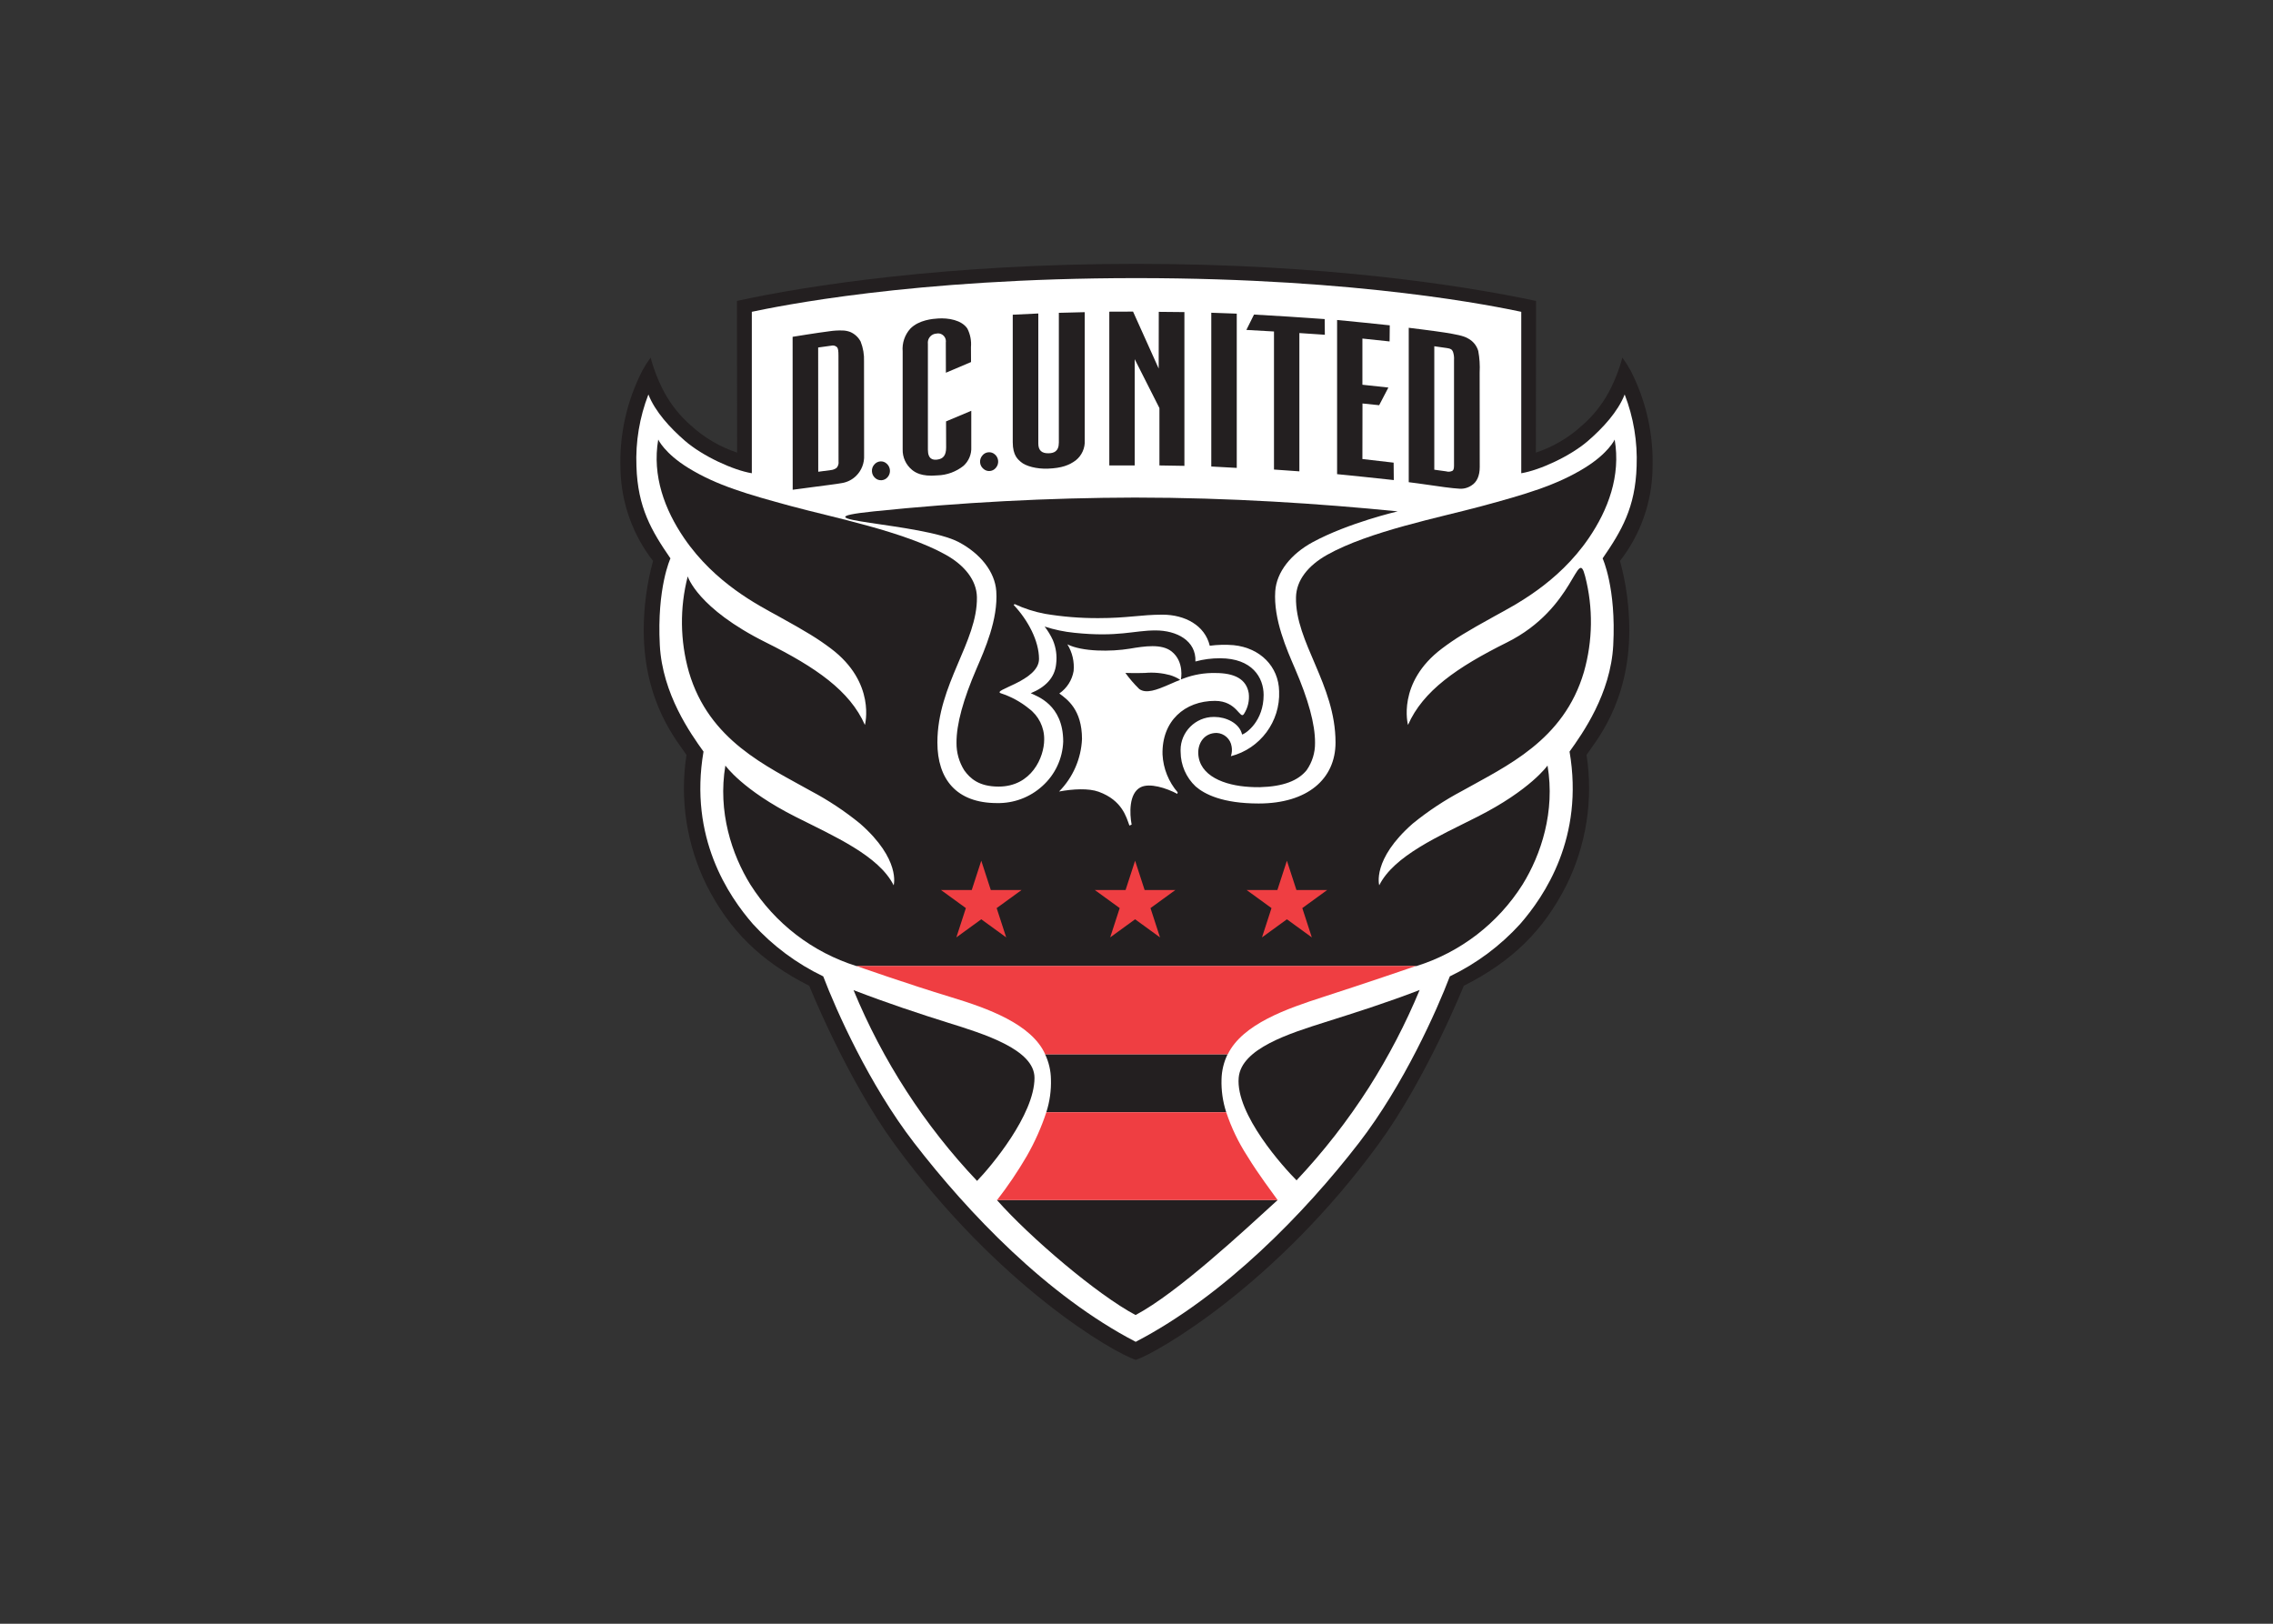<svg clip-rule="evenodd" fill-rule="evenodd" viewBox="0 0 560 400" xmlns="http://www.w3.org/2000/svg"><rect x="0" y="0" width="560" height="400" fill="#333333" stroke="none"/><path d="m407.133 115.709c-.189 8.155-3 16.037-8.016 22.471 1.53 5.593 2.302 11.367 2.294 17.167-.035 17.907-8.412 27.401-10.534 30.622 1.696 10.981-.048 22.223-4.991 32.174-5.609 11.037-13.246 18.643-25.258 24.704 0 0-9.09 22.674-20.961 38.945-25.408 34.832-54.718 51.532-59.827 53.207-5.556-1.763-33.986-18.222-59.501-53.206-11.87-16.274-20.962-38.943-20.962-38.943-12.012-6.064-19.649-13.672-25.258-24.7-4.944-9.951-6.687-21.193-4.99-32.175-2.12-3.223-10.498-12.718-10.534-30.625-.008-5.799.764-11.573 2.294-17.166-5.015-6.435-7.827-14.317-8.017-22.472-.341-8.475 1.518-16.896 5.398-24.441.604-1.103 1.28-2.166 2.023-3.18.809 3.031 1.969 5.955 3.461 8.714 1.652 3.003 3.818 5.693 6.399 7.948 3.293 3.035 7.195 5.335 11.447 6.744l-.038-37.36c17.134-3.777 51.759-9.138 98.318-9.138 46.565 0 80.864 5.361 98.556 9.137l-.038 37.361c4.251-1.409 8.154-3.709 11.447-6.744 2.582-2.255 4.748-4.946 6.4-7.948 1.491-2.759 2.653-5.684 3.46-8.714.743 1.014 1.42 2.077 2.023 3.181 3.88 7.543 5.739 15.964 5.398 24.441" fill="#231f20"/><path d="m400.271 97.178c-1.668 4.245-5.349 8.235-9.008 11.407-4.374 3.796-11.93 7.248-16.47 7.995v-39.769c-5.774-1.203-39.368-8.3-94.843-8.3-55.473 0-88.956 7.099-94.723 8.299v39.77c-4.552-.747-12.105-4.199-16.48-7.995-3.657-3.172-7.332-7.163-9.005-11.407-2.181 5.633-3.183 11.655-2.942 17.691.311 10.141 3.701 15.893 8.378 22.687 0 0-3.369 7.222-2.619 21.392.638 12.002 7.578 21.762 10.764 26.201-3.626 21.193 6.156 35.57 12.179 42.486 4.887 5.373 10.768 9.749 17.318 12.889 3.166 8.327 11.328 26.692 22.374 40.993 13.387 17.337 32.767 37.674 54.608 49.033 21.845-11.36 41.627-31.697 55.017-49.033 11.044-14.3 19.207-32.665 22.374-40.993 6.55-3.14 12.431-7.516 17.318-12.889 6.023-6.916 15.804-21.292 12.179-42.486 3.186-4.439 10.127-14.199 10.763-26.201.751-14.17-2.618-21.392-2.618-21.392 4.676-6.793 8.067-12.544 8.379-22.687.239-6.036-.762-12.057-2.943-17.691" fill="#fff"/><g fill="#231f20"><path d="m207.564 81.413c-1.104-.036-2.209.033-3.3.202-2.668.326-8.988 1.357-8.988 1.357l.02 37.675s3.822-.496 5.183-.688c1.443-.204 5.897-.741 6.904-.952 1.328-.206 2.56-.822 3.523-1.761 1.357-1.331 2.08-3.183 1.983-5.082l-.02-23.1c.071-1.68-.213-3.356-.83-4.92-.561-1.061-1.468-1.897-2.571-2.369-.609-.228-1.252-.351-1.903-.364zm-2.774 3.745c.503-.136 1.042.002 1.417.365.311.331.362.973.365 2.105l.02 26.055c.077.572-.101 1.15-.486 1.579-.43.321-.943.51-1.478.547l-3.036.405-.021-30.61 3.219-.446v-.001z"/><path d="m216.869 113.663c-.6.053-1.15.354-1.518.83-.392.46-.582 1.058-.526 1.661.033.607.311 1.177.768 1.579.435.411 1.025.617 1.62.566.598-.042 1.15-.337 1.518-.81.799-.974.681-2.426-.263-3.259-.427-.41-1.011-.616-1.6-.567z"/><path d="m231.049 78.461c-1.11.076-4.632.302-6.782 2.51-1.371 1.528-2.052 3.559-1.877 5.605v24.112c-.055 1.952.798 3.823 2.308 5.061.684.537 2.196 1.733 6.276 1.356 2.33-.07 4.575-.894 6.398-2.347 1.308-1.175 2.016-2.881 1.922-4.637v-8.927l-6.215 2.611.021 6.417c0 1.952-.716 2.816-2.207 2.997-.977.117-2.288-.015-2.288-2.451v-26.096l-.017-.277c0-1.157.907-2.131 2.063-2.213.149-.037.302-.055.456-.055 1.061 0 1.933.874 1.933 1.934l-.022.287.021 7.47 6.194-2.632-.02-3.684c.138-1.564-.164-3.134-.87-4.535-1.393-2.134-4.711-2.69-7.308-2.51l.014.002z"/><path d="m243.511 111.416c-.591.045-1.137.339-1.498.81-.399.465-.596 1.07-.547 1.681.041.604.326 1.167.789 1.558.392.368.911.574 1.449.574.652 0 1.269-.302 1.669-.816.818-.965.71-2.428-.242-3.26-.438-.404-1.027-.603-1.62-.547z"/><path d="m267.248 76.901-6.378.162v31.947c0 2.25-1.286 2.633-2.571 2.652-1.583.024-2.49-.661-2.49-2.389v-32.048l-6.297.303v31.421c0 3.281 1.33 4.252 1.964 4.817 1.201 1.069 3.917 1.794 6.742 1.681 3.337-.135 5.2-.836 6.822-2.045 1.491-1.191 2.315-3.034 2.207-4.94v-31.561z"/><path d="m279.151 76.76-5.851.02v37.879h6.256v-26.177l6.093 12.045v14.132l6.155.101v-37.878l-6.317-.061-.021 13.969-6.316-14.03z"/><path d="m298.425 77.043v37.878l6.276.344v-38l-6.276-.223z"/><path d="m308.952 77.489-1.883 3.785 6.803.385v34.011s6.387.45 6.255.446v-34.072l6.276.425-.04-3.867s-6.343-.453-8.908-.607c-3.544-.213-8.503-.506-8.503-.506v.001z"/><path d="m329.42 78.825v37.98s4.783.477 6.579.668c2.01.213 7.39.789 7.39.789l-.04-4.291-7.693-.891.021-13.685 4.109.425 2.268-4.352-6.398-.689v-11.378l6.701.709.041-3.968s-4.305-.436-6.216-.648c-1.569-.174-6.762-.668-6.762-.668z"/><path d="m347.072 80.748v38.04s3.918.496 5.203.709c1.276.214 6.032.86 7.025.87 1.155.142 2.323-.147 3.28-.81 1.264-.797 1.984-2.325 1.984-4.514l-.021-23.261c.097-1.782-.018-3.57-.344-5.324-.386-1.327-1.295-2.44-2.518-3.081-1.1-.669-3.058-1.017-5.764-1.457-2.674-.421-8.872-1.175-8.872-1.175zm6.297 4.552 3.137.446c.938.129 1.219.365 1.458.89.225.664.315 1.366.263 2.065v25.995c0 .735-.125 1.092-.365 1.276-.487.25-1.054.301-1.579.141l-2.915-.404v-30.408z"/></g><g fill="#231f20"><path d="m162.167 108.298c-1.53 8.912 1.607 17.291 6.398 24.295 7.624 11.147 18.361 16.535 23.1 19.151 7.146 3.945 9.8 5.581 13.018 7.996 11.247 8.446 8.402 18.849 8.402 18.849-3.689-8.407-12.08-14.207-24.375-20.327-16.953-8.437-19.273-16.277-19.273-16.277-1.995 7.734-1.897 15.862.284 23.545 4.963 16.93 19.176 23.2 30.043 29.315 4.297 2.273 8.359 4.965 12.127 8.037 10.125 8.864 8.28 15.204 8.28 15.204-3.65-7.288-14.61-12.055-24.192-16.886-13.072-6.603-17.268-12.615-17.268-12.615-1.915 11.369 1.588 21.939 6.154 29.315 6.055 9.578 15.322 16.699 26.137 20.083h137.973c10.815-3.384 20.082-10.504 26.137-20.083 4.566-7.377 8.07-17.946 6.154-29.315 0 0-4.195 6.01-17.268 12.613-9.584 4.839-20.541 9.603-24.193 16.885 0 0-1.865-6.34 8.259-15.204 3.776-3.071 7.845-5.763 12.147-8.037 10.865-6.115 25.061-12.384 30.024-29.315 2.189-7.681 2.294-15.809.303-23.545-1.991-7.735-2.32 7.84-19.273 16.277-12.294 6.119-20.687 11.918-24.375 20.326 0 0-2.845-10.403 8.402-18.849 3.217-2.416 5.871-4.051 13.018-7.996 4.737-2.616 15.476-8.005 23.1-19.153 4.79-7.004 7.928-15.382 6.398-24.294 0 0-1.538 3.354-7.35 6.943-7.038 4.347-14.715 6.553-25.508 9.475-10.203 2.761-27.639 6.169-37.94 11.944-4.776 2.677-7.622 6.302-7.714 10.466-.245 11.088 9.738 21.477 9.738 35.794 0 8.994-6.929 15.022-18.93 15.022-8.935 0-13.349-2.304-15.527-4.192-2.343-2.201-3.683-5.268-3.705-8.482l-.014-.487c0-4.477 3.684-8.162 8.162-8.162l.274.004c2.656 0 6.084 1.464 6.721 4.333 1.093-.325 5.304-3.379 5.304-9.759 0-4.274-2.83-9.029-10.708-9.029-2.058-.017-4.109.248-6.094.79.218-5.133-4.622-7.653-9.819-7.653-5.402 0-9.186 1.707-19.982.587-2.497-.248-4.961-.764-7.348-1.538.801 1.031 1.48 2.152 2.025 3.34.786 1.851 1.065 3.877.81 5.872-.342 3.487-2.752 5.773-6.256 7.207 1.487.743 7.997 2.769 7.997 11.904-.148 4.213-2.015 8.187-5.163 10.992-3.042 2.759-7.028 4.252-11.135 4.17-10.041 0-14.698-5.926-14.698-14.921 0-14.317 9.906-24.785 9.738-35.793-.063-4.164-3.032-7.868-7.693-10.465-10.313-5.75-27.759-9.184-37.959-11.945-10.792-2.922-18.47-5.127-25.509-9.474-5.812-3.591-7.348-6.944-7.348-6.944l-.009.004zm100.801 50.431c3.68 1.84 10.748 1.831 15.347 1.074 3.673-.625 7.894-1.267 10.345.688 3.185 2.538 2.288 6.883 2.288 6.883l.607-.223c2.52-.957 5.201-1.418 7.896-1.356 4.662.004 7.605 1.459 8.198 4.96.221 1.792-.196 3.605-1.174 5.122s-1.653-3.219-7.146-3.219c-7.431 0-13.13 4.948-12.917 13.22.177 3.45 1.503 6.743 3.766 9.353-.108-.062-.101.344-.101.344-2.694-1.437-6.891-2.804-9.131-1.6-2.831 1.523-2.664 6.421-2.146 9.171l-.547.223c-.752-2.03-1.743-6.201-7.571-8.321-2.477-.9-6.299-.698-9.758-.061 3.421-3.461 5.435-8.074 5.648-12.936 0-7.259-3.659-9.787-5.588-11.215 1.87-1.292 3.142-3.286 3.523-5.527.216-2.3-.322-4.608-1.534-6.574l-.004-.007z"/><path d="m277.261 165.774c1.02 1.409 2.158 2.731 3.401 3.948 1.7 1.274 4.502.127 6.803-.85 1.106-.525 3.299-1.398 3.299-1.398-.787-.516-1.646-.912-2.551-1.174-1.998-.532-4.074-.711-6.135-.527-2.09.075-4.817 0-4.817 0h-.001z"/><path d="m257.482 259.711c.915 1.925 1.406 4.024 1.437 6.154.09 2.752-.293 5.498-1.133 8.119h44.317c-.849-2.62-1.24-5.366-1.154-8.119.049-2.135.561-4.235 1.498-6.154h-44.963z"/><path d="m245.595 295.607c8.157 9.238 24.797 23.383 34.174 28.343 10.313-5.46 26.611-20.676 35.023-28.343h-69.198z"/></g><path d="m326.023 245.583c10.426-3.36 22.834-7.616 22.834-7.616h-137.851s12.743 4.482 23.247 7.663c9.025 2.734 19.908 6.621 23.25 14.087h44.983c3.658-7.467 14.559-11.237 23.532-14.129m-73.054 39.214c-2.195 3.763-4.637 7.379-7.308 10.821h69.107c-1.482-2.125-4.623-6.167-7.453-10.811-2.189-3.371-3.937-7.007-5.203-10.822h-44.319c-1.242 3.758-2.859 7.381-4.826 10.815m61.747-65.56h-7.586l6.138 4.459-2.344 7.217 6.138-4.46 6.139 4.46-2.345-7.217 6.138-4.459h-7.588l-2.344-7.213-2.345 7.213zm-37.399 0h-7.588l6.139 4.459-2.345 7.217 6.138-4.46 6.137 4.46-2.343-7.217 6.135-4.459h-7.583l-2.345-7.213-2.344 7.213zm-35.553-7.213 2.345 7.213h7.586l-6.139 4.459 2.345 7.217-6.138-4.46-6.139 4.46 2.345-7.217-6.138-4.459h7.588l2.344-7.213z" fill="#ef3e42"/><g fill="#231f20"><path d="m279.751 122.571c-21.53.051-43.045 1.186-64.462 3.401-21.416 2.215 11.966 2.803 20.954 7.592 5.302 2.823 8.881 7.284 9.211 12.066.479 6.944-2.854 14.417-4.859 19.071-3.255 7.552-4.973 13.662-4.939 18.301-.025 2.398.642 4.754 1.924 6.782 1.428 1.976 3.591 3.988 8.442 3.988 8.128 0 11.236-7.257 11.236-11.58.05-3.021-1.37-5.885-3.806-7.673-2.033-1.65-4.353-2.912-6.843-3.724-2.49-.813 9.374-3.01 9.374-8.463 0-4.469-2.731-9.583-6.236-13.3l.223-.223c2.363 1.097 4.851 1.899 7.409 2.389 4.369.734 8.791 1.092 13.22 1.074 7.192 0 10.47-.851 15.791-.851 5.544 0 10.458 2.629 11.661 7.653 1.946-.255 3.914-.302 5.872-.141 6.593.664 11.099 5.304 11.215 11.338.326 7.45-4.659 14.168-11.884 16.013.266-.767.329-1.59.183-2.389-.267-1.845-1.821-3.255-3.685-3.341-3.085 0-4.637 2.535-4.535 5.062.224 5.526 6.438 7.896 12.675 8.24.944.051 1.621.085 2.51.061 5.792-.153 9.421-1.605 11.519-4.19 1.375-1.969 2.097-4.321 2.065-6.721.033-4.639-1.686-10.749-4.94-18.302-2.001-4.656-5.338-12.128-4.861-19.071.331-4.782 3.938-9.202 9.214-12.067 8.832-4.788 20.96-7.592 20.96-7.592-19.114-1.913-41.494-3.4-64.608-3.4h.001z"/><path d="m349.759 243.879c-8.481 3.262-16.009 5.617-23.202 7.896-8.88 2.815-20.734 6.502-21.378 13.685-.813 9.062 11.218 22.281 14.252 25.307 6.652-7.067 12.63-14.739 17.856-22.917 4.834-7.619 9.006-15.639 12.471-23.97v-.001z"/><path d="m210.291 243.921c7.174 17.396 17.489 33.326 30.428 46.989 3.419-3.533 14.15-16.289 14.15-25.387 0-7.009-12.487-10.829-21.378-13.605-6.926-2.166-14.72-4.747-23.201-8.002v.004z"/></g></svg>